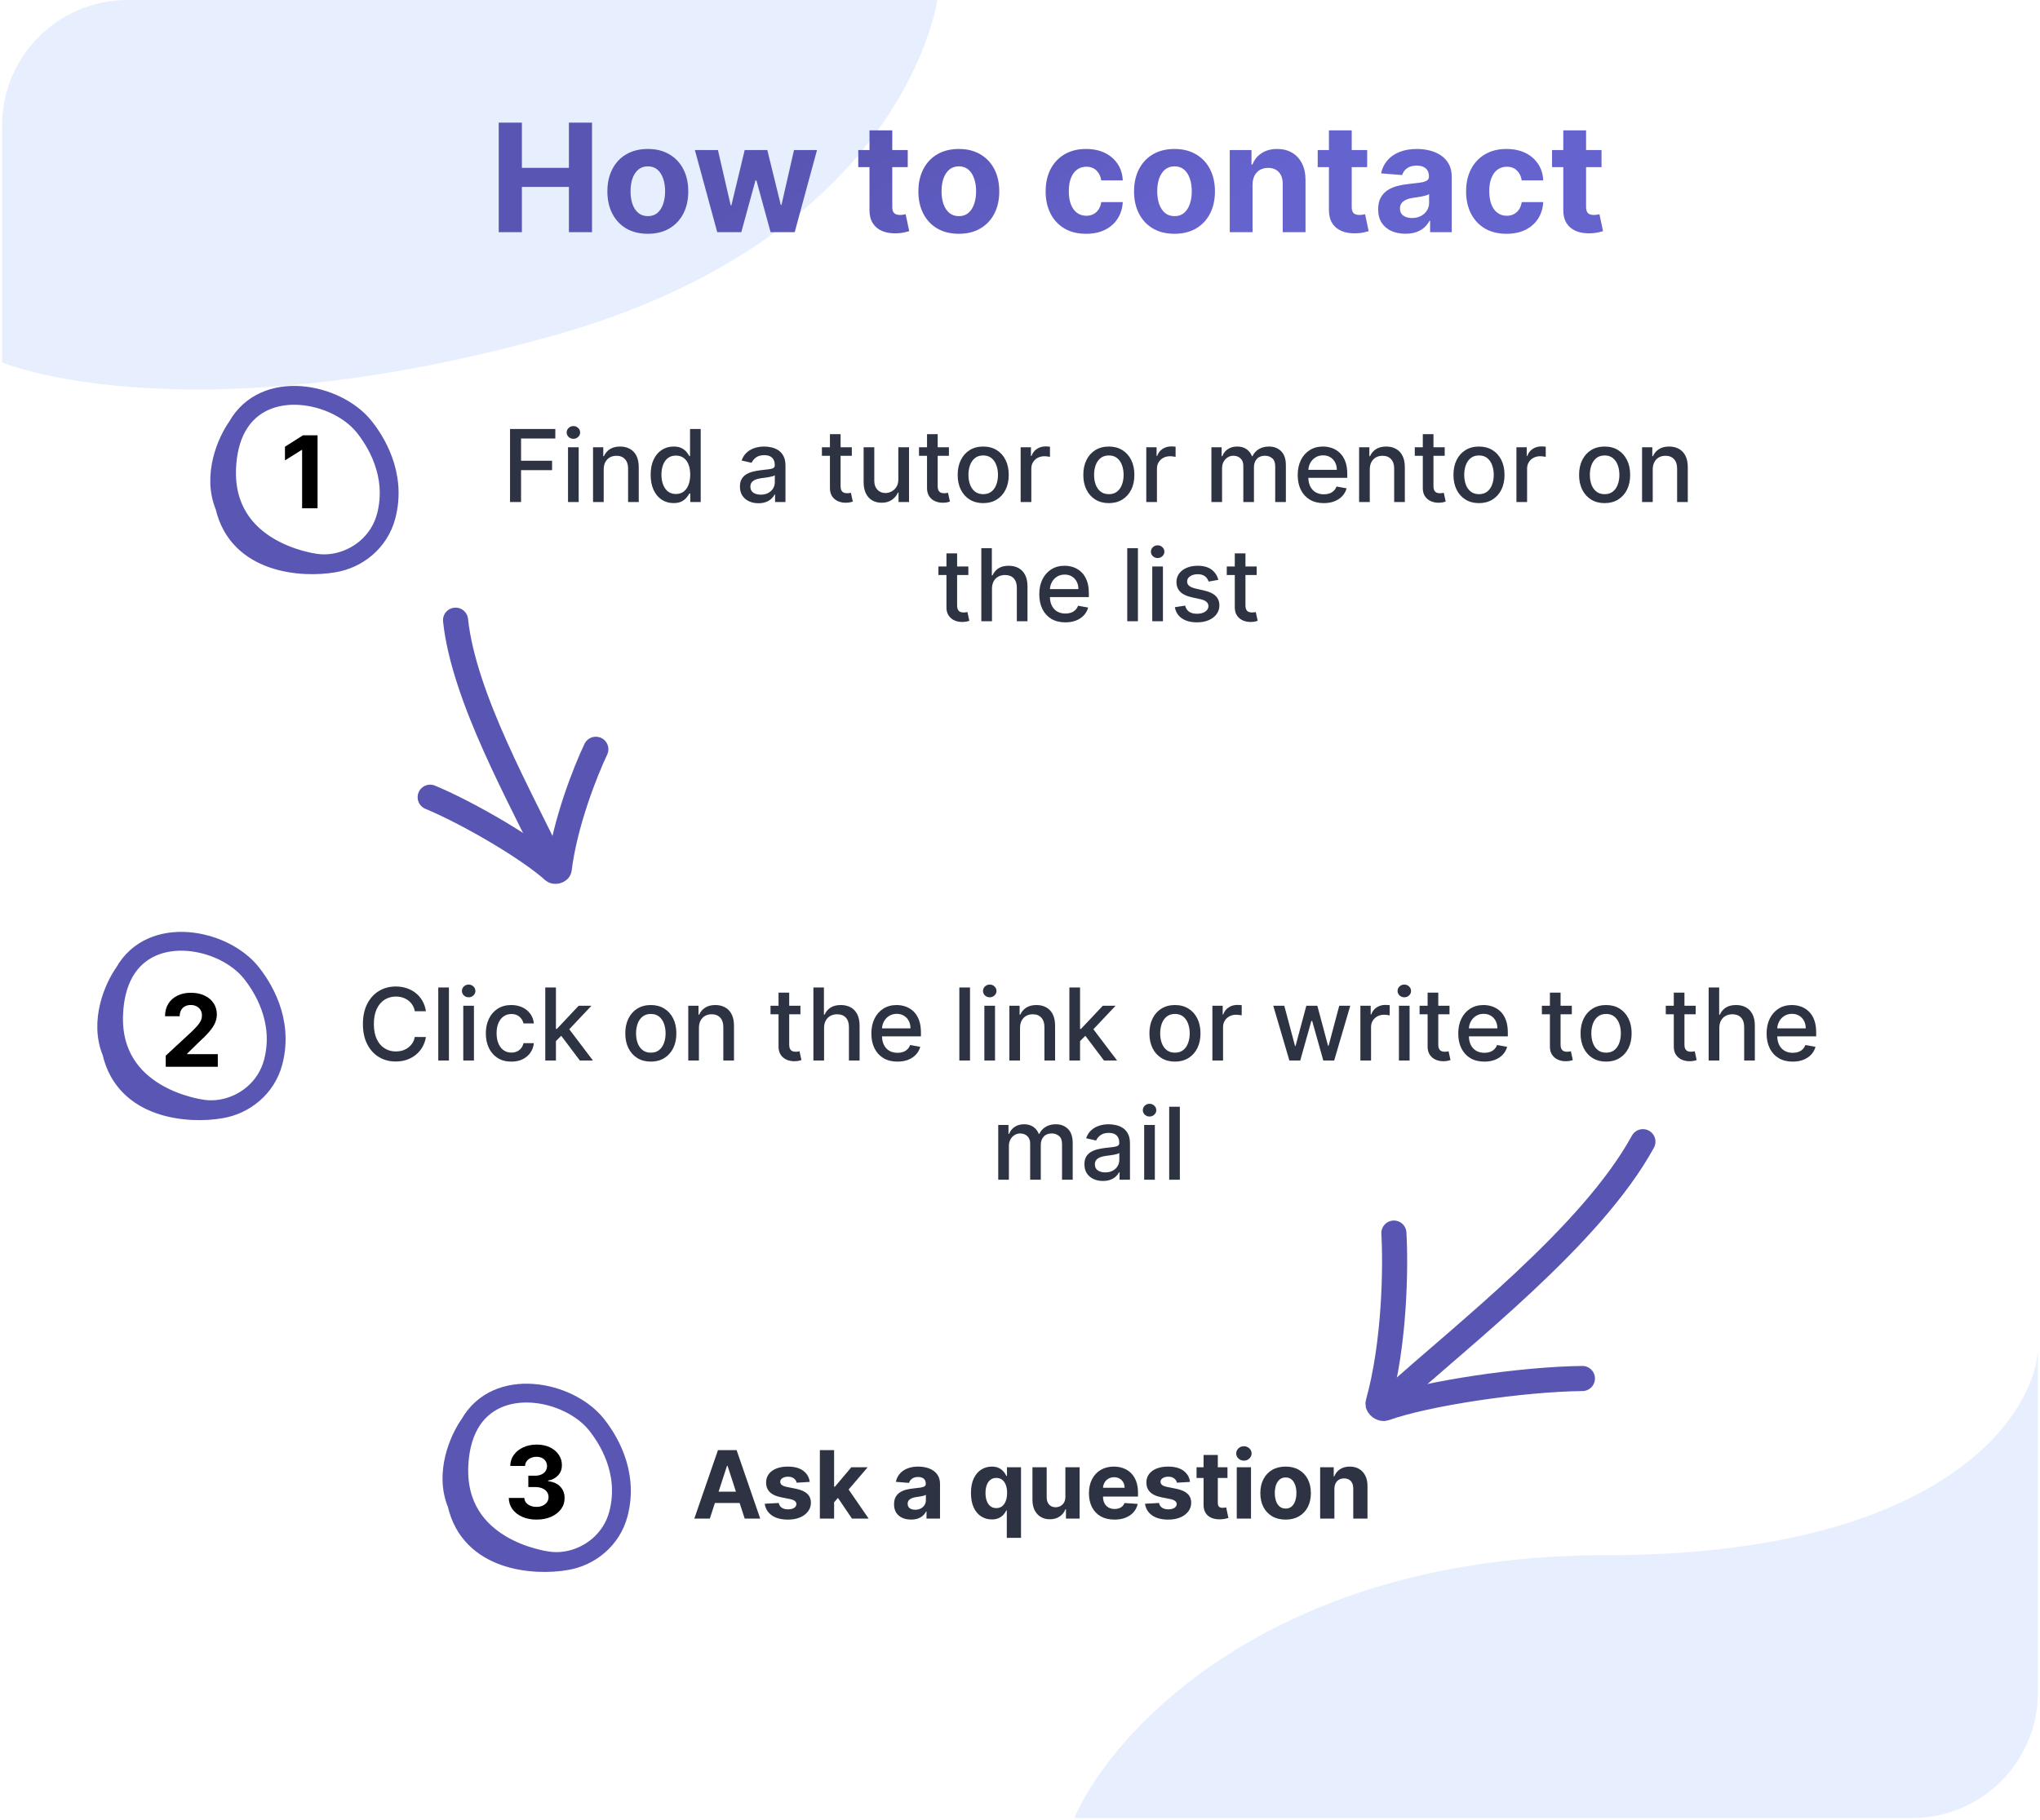 <svg width="325" height="290" viewBox="0 0 325 290" fill="none" xmlns="http://www.w3.org/2000/svg">
<rect width="325" height="290" rx="5" fill="white"/>
<g filter="url(#filter0_d_1314_8366)">
<path d="M94.925 115.402C93.302 118.802 89.979 127.164 89.091 134.495C89.055 134.799 88.411 134.976 88.165 134.752C84.424 131.35 74.941 125.723 68.534 123.042" stroke="#5955B3" stroke-width="4" stroke-linecap="round"/>
<path d="M87.686 133.133C83.253 123.603 73.885 107.262 72.575 94.83" stroke="#5955B3" stroke-width="4" stroke-linecap="round"/>
</g>
<path opacity="0.2" fill-rule="evenodd" clip-rule="evenodd" d="M324.664 269.81C324.612 280.783 315.724 289.668 304.749 289.713H171.145C177.237 275.753 202.684 247.832 255.737 247.832C308.79 247.832 323.794 226.116 324.664 215.258V269.81Z" fill="#89AFFF"/>
<path opacity="0.2" fill-rule="evenodd" clip-rule="evenodd" d="M149.339 0C147.453 10.506 135.894 40.049 88.279 53.449C42.081 66.451 11.647 61.98 0.33 57.777L0.33 20C0.33 8.954 9.284 1.09491e-05 20.33 1.00855e-05L149.339 0Z" fill="#89AFFF"/>
<path d="M79.454 37V19.546H83.145V26.747H90.636V19.546H94.318V37H90.636V29.79H83.145V37H79.454ZM103.207 37.256C101.884 37.256 100.739 36.974 99.773 36.412C98.812 35.844 98.071 35.054 97.548 34.043C97.026 33.026 96.764 31.847 96.764 30.506C96.764 29.153 97.026 27.972 97.548 26.96C98.071 25.943 98.812 25.153 99.773 24.591C100.739 24.023 101.884 23.739 103.207 23.739C104.531 23.739 105.673 24.023 106.634 24.591C107.599 25.153 108.344 25.943 108.866 26.96C109.389 27.972 109.651 29.153 109.651 30.506C109.651 31.847 109.389 33.026 108.866 34.043C108.344 35.054 107.599 35.844 106.634 36.412C105.673 36.974 104.531 37.256 103.207 37.256ZM103.224 34.443C103.827 34.443 104.33 34.273 104.733 33.932C105.136 33.585 105.44 33.114 105.645 32.517C105.855 31.921 105.96 31.241 105.96 30.48C105.96 29.719 105.855 29.04 105.645 28.443C105.44 27.847 105.136 27.375 104.733 27.028C104.33 26.682 103.827 26.509 103.224 26.509C102.616 26.509 102.105 26.682 101.69 27.028C101.281 27.375 100.972 27.847 100.761 28.443C100.557 29.04 100.455 29.719 100.455 30.48C100.455 31.241 100.557 31.921 100.761 32.517C100.972 33.114 101.281 33.585 101.69 33.932C102.105 34.273 102.616 34.443 103.224 34.443ZM114.266 37L110.703 23.909H114.376L116.405 32.705H116.524L118.638 23.909H122.243L124.391 32.653H124.501L126.496 23.909H130.161L126.607 37H122.763L120.513 28.767H120.351L118.101 37H114.266ZM144.615 23.909V26.636H136.732V23.909H144.615ZM138.521 20.773H142.152V32.977C142.152 33.312 142.203 33.574 142.305 33.761C142.408 33.943 142.55 34.071 142.732 34.145C142.919 34.219 143.135 34.256 143.379 34.256C143.55 34.256 143.72 34.242 143.891 34.213C144.061 34.179 144.192 34.153 144.283 34.136L144.854 36.838C144.672 36.895 144.416 36.96 144.087 37.034C143.757 37.114 143.357 37.162 142.885 37.179C142.01 37.213 141.243 37.097 140.584 36.83C139.93 36.562 139.422 36.148 139.058 35.585C138.695 35.023 138.516 34.312 138.521 33.455V20.773ZM152.754 37.256C151.43 37.256 150.286 36.974 149.32 36.412C148.359 35.844 147.618 35.054 147.095 34.043C146.572 33.026 146.311 31.847 146.311 30.506C146.311 29.153 146.572 27.972 147.095 26.96C147.618 25.943 148.359 25.153 149.32 24.591C150.286 24.023 151.43 23.739 152.754 23.739C154.078 23.739 155.22 24.023 156.18 24.591C157.146 25.153 157.891 25.943 158.413 26.96C158.936 27.972 159.197 29.153 159.197 30.506C159.197 31.847 158.936 33.026 158.413 34.043C157.891 35.054 157.146 35.844 156.18 36.412C155.22 36.974 154.078 37.256 152.754 37.256ZM152.771 34.443C153.374 34.443 153.876 34.273 154.28 33.932C154.683 33.585 154.987 33.114 155.192 32.517C155.402 31.921 155.507 31.241 155.507 30.48C155.507 29.719 155.402 29.04 155.192 28.443C154.987 27.847 154.683 27.375 154.28 27.028C153.876 26.682 153.374 26.509 152.771 26.509C152.163 26.509 151.652 26.682 151.237 27.028C150.828 27.375 150.518 27.847 150.308 28.443C150.104 29.04 150.001 29.719 150.001 30.48C150.001 31.241 150.104 31.921 150.308 32.517C150.518 33.114 150.828 33.585 151.237 33.932C151.652 34.273 152.163 34.443 152.771 34.443ZM173.028 37.256C171.687 37.256 170.533 36.972 169.567 36.403C168.607 35.83 167.869 35.034 167.352 34.017C166.84 33 166.585 31.829 166.585 30.506C166.585 29.165 166.843 27.989 167.36 26.977C167.883 25.96 168.624 25.168 169.585 24.599C170.545 24.026 171.687 23.739 173.011 23.739C174.153 23.739 175.153 23.946 176.011 24.361C176.869 24.776 177.548 25.358 178.048 26.108C178.548 26.858 178.823 27.739 178.874 28.75H175.448C175.352 28.097 175.096 27.571 174.681 27.173C174.272 26.77 173.735 26.568 173.07 26.568C172.508 26.568 172.016 26.722 171.596 27.028C171.181 27.329 170.857 27.77 170.624 28.349C170.391 28.929 170.275 29.631 170.275 30.454C170.275 31.29 170.388 32 170.616 32.585C170.849 33.17 171.175 33.617 171.596 33.923C172.016 34.23 172.508 34.383 173.07 34.383C173.485 34.383 173.857 34.298 174.187 34.128C174.522 33.957 174.798 33.71 175.013 33.386C175.235 33.057 175.38 32.662 175.448 32.202H178.874C178.817 33.202 178.545 34.082 178.056 34.844C177.573 35.599 176.906 36.19 176.053 36.617C175.201 37.043 174.192 37.256 173.028 37.256ZM187.114 37.256C185.79 37.256 184.645 36.974 183.679 36.412C182.719 35.844 181.977 35.054 181.455 34.043C180.932 33.026 180.67 31.847 180.67 30.506C180.67 29.153 180.932 27.972 181.455 26.96C181.977 25.943 182.719 25.153 183.679 24.591C184.645 24.023 185.79 23.739 187.114 23.739C188.438 23.739 189.58 24.023 190.54 24.591C191.506 25.153 192.25 25.943 192.773 26.96C193.295 27.972 193.557 29.153 193.557 30.506C193.557 31.847 193.295 33.026 192.773 34.043C192.25 35.054 191.506 35.844 190.54 36.412C189.58 36.974 188.438 37.256 187.114 37.256ZM187.131 34.443C187.733 34.443 188.236 34.273 188.639 33.932C189.043 33.585 189.347 33.114 189.551 32.517C189.761 31.921 189.866 31.241 189.866 30.48C189.866 29.719 189.761 29.04 189.551 28.443C189.347 27.847 189.043 27.375 188.639 27.028C188.236 26.682 187.733 26.509 187.131 26.509C186.523 26.509 186.011 26.682 185.597 27.028C185.188 27.375 184.878 27.847 184.668 28.443C184.463 29.04 184.361 29.719 184.361 30.48C184.361 31.241 184.463 31.921 184.668 32.517C184.878 33.114 185.188 33.585 185.597 33.932C186.011 34.273 186.523 34.443 187.131 34.443ZM199.548 29.432V37H195.918V23.909H199.378V26.219H199.531C199.821 25.457 200.307 24.855 200.989 24.412C201.67 23.963 202.497 23.739 203.469 23.739C204.378 23.739 205.17 23.938 205.847 24.335C206.523 24.733 207.048 25.301 207.423 26.04C207.798 26.773 207.986 27.648 207.986 28.665V37H204.355V29.312C204.361 28.511 204.156 27.886 203.741 27.438C203.327 26.983 202.756 26.756 202.028 26.756C201.54 26.756 201.108 26.861 200.733 27.071C200.364 27.281 200.074 27.588 199.864 27.991C199.659 28.389 199.554 28.869 199.548 29.432ZM217.81 23.909V26.636H209.927V23.909H217.81ZM211.717 20.773H215.347V32.977C215.347 33.312 215.398 33.574 215.501 33.761C215.603 33.943 215.745 34.071 215.927 34.145C216.114 34.219 216.33 34.256 216.575 34.256C216.745 34.256 216.915 34.242 217.086 34.213C217.256 34.179 217.387 34.153 217.478 34.136L218.049 36.838C217.867 36.895 217.612 36.96 217.282 37.034C216.952 37.114 216.552 37.162 216.08 37.179C215.205 37.213 214.438 37.097 213.779 36.83C213.126 36.562 212.617 36.148 212.254 35.585C211.89 35.023 211.711 34.312 211.717 33.455V20.773ZM223.908 37.247C223.073 37.247 222.329 37.102 221.675 36.812C221.022 36.517 220.505 36.082 220.124 35.508C219.749 34.929 219.562 34.207 219.562 33.344C219.562 32.617 219.695 32.006 219.962 31.511C220.229 31.017 220.593 30.619 221.053 30.318C221.513 30.017 222.036 29.79 222.621 29.636C223.212 29.483 223.832 29.375 224.479 29.312C225.241 29.233 225.854 29.159 226.32 29.091C226.786 29.017 227.124 28.909 227.335 28.767C227.545 28.625 227.65 28.415 227.65 28.136V28.085C227.65 27.546 227.479 27.128 227.138 26.832C226.803 26.537 226.326 26.389 225.707 26.389C225.053 26.389 224.533 26.534 224.147 26.824C223.761 27.108 223.505 27.466 223.38 27.898L220.022 27.625C220.192 26.829 220.528 26.142 221.028 25.562C221.528 24.977 222.173 24.528 222.962 24.216C223.758 23.898 224.678 23.739 225.724 23.739C226.451 23.739 227.147 23.824 227.812 23.994C228.482 24.165 229.076 24.429 229.593 24.787C230.116 25.145 230.528 25.605 230.829 26.168C231.13 26.724 231.281 27.392 231.281 28.171V37H227.837V35.185H227.735C227.525 35.594 227.244 35.955 226.891 36.267C226.539 36.574 226.116 36.815 225.621 36.992C225.127 37.162 224.556 37.247 223.908 37.247ZM224.948 34.742C225.482 34.742 225.954 34.636 226.363 34.426C226.772 34.21 227.093 33.92 227.326 33.557C227.559 33.193 227.675 32.781 227.675 32.321V30.932C227.562 31.006 227.406 31.074 227.207 31.136C227.013 31.193 226.795 31.247 226.55 31.298C226.306 31.344 226.062 31.386 225.817 31.426C225.573 31.46 225.352 31.491 225.153 31.52C224.727 31.582 224.354 31.682 224.036 31.818C223.718 31.954 223.471 32.139 223.295 32.372C223.119 32.599 223.031 32.883 223.031 33.224C223.031 33.719 223.21 34.097 223.567 34.358C223.931 34.614 224.391 34.742 224.948 34.742ZM240.012 37.256C238.671 37.256 237.518 36.972 236.552 36.403C235.592 35.83 234.853 35.034 234.336 34.017C233.825 33 233.569 31.829 233.569 30.506C233.569 29.165 233.827 27.989 234.344 26.977C234.867 25.96 235.609 25.168 236.569 24.599C237.529 24.026 238.671 23.739 239.995 23.739C241.137 23.739 242.137 23.946 242.995 24.361C243.853 24.776 244.532 25.358 245.032 26.108C245.532 26.858 245.808 27.739 245.859 28.75H242.433C242.336 28.097 242.08 27.571 241.665 27.173C241.256 26.77 240.719 26.568 240.055 26.568C239.492 26.568 239.001 26.722 238.58 27.028C238.165 27.329 237.842 27.77 237.609 28.349C237.376 28.929 237.259 29.631 237.259 30.454C237.259 31.29 237.373 32 237.6 32.585C237.833 33.17 238.16 33.617 238.58 33.923C239.001 34.23 239.492 34.383 240.055 34.383C240.469 34.383 240.842 34.298 241.171 34.128C241.506 33.957 241.782 33.71 241.998 33.386C242.219 33.057 242.364 32.662 242.433 32.202H245.859C245.802 33.202 245.529 34.082 245.04 34.844C244.558 35.599 243.89 36.19 243.038 36.617C242.185 37.043 241.177 37.256 240.012 37.256ZM255.146 23.909V26.636H247.263V23.909H255.146ZM249.053 20.773H252.683V32.977C252.683 33.312 252.734 33.574 252.837 33.761C252.939 33.943 253.081 34.071 253.263 34.145C253.45 34.219 253.666 34.256 253.911 34.256C254.081 34.256 254.251 34.242 254.422 34.213C254.592 34.179 254.723 34.153 254.814 34.136L255.385 36.838C255.203 36.895 254.947 36.96 254.618 37.034C254.288 37.114 253.888 37.162 253.416 37.179C252.541 37.213 251.774 37.097 251.115 36.83C250.462 36.562 249.953 36.148 249.589 35.585C249.226 35.023 249.047 34.312 249.053 33.455V20.773Z" fill="url(#paint0_linear_1314_8366)"/>
<path d="M81.255 80V68.364H88.471V69.875H83.011V73.421H87.954V74.926H83.011V80H81.255ZM90.494 80V71.273H92.192V80H90.494ZM91.352 69.926C91.056 69.926 90.802 69.828 90.59 69.631C90.382 69.43 90.278 69.191 90.278 68.915C90.278 68.635 90.382 68.396 90.59 68.199C90.802 67.998 91.056 67.898 91.352 67.898C91.647 67.898 91.899 67.998 92.107 68.199C92.319 68.396 92.425 68.635 92.425 68.915C92.425 69.191 92.319 69.43 92.107 69.631C91.899 69.828 91.647 69.926 91.352 69.926ZM96.177 74.818V80H94.478V71.273H96.109V72.693H96.217C96.417 72.231 96.732 71.86 97.16 71.579C97.592 71.299 98.135 71.159 98.79 71.159C99.385 71.159 99.906 71.284 100.353 71.534C100.8 71.78 101.147 72.148 101.393 72.636C101.639 73.125 101.762 73.729 101.762 74.449V80H100.063V74.653C100.063 74.021 99.898 73.526 99.569 73.171C99.239 72.811 98.787 72.631 98.211 72.631C97.817 72.631 97.467 72.716 97.16 72.886C96.857 73.057 96.616 73.307 96.438 73.636C96.264 73.962 96.177 74.356 96.177 74.818ZM107.308 80.171C106.603 80.171 105.974 79.99 105.421 79.631C104.872 79.267 104.44 78.75 104.126 78.079C103.815 77.405 103.66 76.597 103.66 75.653C103.66 74.71 103.817 73.903 104.131 73.233C104.45 72.562 104.885 72.049 105.438 71.693C105.991 71.337 106.618 71.159 107.319 71.159C107.861 71.159 108.296 71.25 108.626 71.432C108.959 71.61 109.217 71.818 109.398 72.057C109.584 72.296 109.728 72.506 109.83 72.688H109.933V68.364H111.631V80H109.972V78.642H109.83C109.728 78.828 109.58 79.04 109.387 79.278C109.198 79.517 108.936 79.725 108.603 79.903C108.27 80.081 107.838 80.171 107.308 80.171ZM107.683 78.722C108.171 78.722 108.584 78.593 108.921 78.335C109.262 78.074 109.52 77.712 109.694 77.25C109.872 76.788 109.961 76.25 109.961 75.636C109.961 75.03 109.874 74.5 109.7 74.046C109.525 73.591 109.27 73.237 108.933 72.983C108.595 72.729 108.179 72.602 107.683 72.602C107.171 72.602 106.745 72.735 106.404 73C106.063 73.265 105.806 73.627 105.631 74.085C105.461 74.544 105.376 75.061 105.376 75.636C105.376 76.22 105.463 76.744 105.637 77.21C105.811 77.676 106.069 78.046 106.41 78.318C106.754 78.587 107.179 78.722 107.683 78.722ZM120.83 80.193C120.277 80.193 119.777 80.091 119.33 79.886C118.883 79.678 118.529 79.377 118.268 78.983C118.01 78.589 117.881 78.106 117.881 77.534C117.881 77.042 117.976 76.636 118.165 76.318C118.355 76 118.611 75.748 118.933 75.562C119.254 75.377 119.614 75.237 120.012 75.142C120.41 75.047 120.815 74.975 121.228 74.926C121.751 74.865 122.175 74.816 122.501 74.778C122.826 74.737 123.063 74.671 123.211 74.579C123.359 74.489 123.433 74.341 123.433 74.136V74.097C123.433 73.6 123.292 73.216 123.012 72.943C122.736 72.671 122.323 72.534 121.773 72.534C121.201 72.534 120.751 72.661 120.421 72.915C120.095 73.165 119.87 73.443 119.745 73.75L118.148 73.386C118.338 72.856 118.614 72.428 118.978 72.102C119.345 71.773 119.768 71.534 120.245 71.386C120.722 71.235 121.224 71.159 121.751 71.159C122.099 71.159 122.469 71.201 122.859 71.284C123.253 71.364 123.62 71.511 123.961 71.727C124.306 71.943 124.588 72.252 124.808 72.653C125.027 73.051 125.137 73.568 125.137 74.204V80H123.478V78.807H123.41C123.3 79.026 123.135 79.242 122.915 79.454C122.696 79.667 122.414 79.843 122.069 79.983C121.724 80.123 121.311 80.193 120.83 80.193ZM121.2 78.829C121.669 78.829 122.071 78.737 122.404 78.551C122.741 78.365 122.997 78.123 123.171 77.824C123.349 77.521 123.438 77.197 123.438 76.852V75.727C123.378 75.788 123.26 75.845 123.086 75.898C122.915 75.947 122.72 75.99 122.501 76.028C122.281 76.062 122.067 76.095 121.859 76.125C121.65 76.151 121.476 76.174 121.336 76.193C121.006 76.235 120.705 76.305 120.433 76.403C120.164 76.502 119.948 76.644 119.785 76.829C119.626 77.011 119.546 77.254 119.546 77.557C119.546 77.977 119.701 78.296 120.012 78.511C120.323 78.724 120.719 78.829 121.2 78.829ZM135.708 71.273V72.636H130.941V71.273H135.708ZM132.219 69.182H133.918V77.438C133.918 77.767 133.968 78.015 134.066 78.182C134.165 78.345 134.291 78.456 134.447 78.517C134.606 78.574 134.778 78.602 134.964 78.602C135.1 78.602 135.219 78.593 135.322 78.574C135.424 78.555 135.504 78.54 135.56 78.528L135.867 79.932C135.769 79.97 135.629 80.008 135.447 80.046C135.265 80.087 135.038 80.11 134.765 80.114C134.318 80.121 133.901 80.042 133.515 79.875C133.129 79.708 132.816 79.451 132.577 79.102C132.339 78.754 132.219 78.316 132.219 77.79V69.182ZM143.116 76.381V71.273H144.82V80H143.15V78.489H143.059C142.858 78.954 142.536 79.343 142.093 79.653C141.654 79.96 141.106 80.114 140.451 80.114C139.89 80.114 139.394 79.99 138.962 79.744C138.534 79.494 138.197 79.125 137.951 78.636C137.709 78.148 137.587 77.544 137.587 76.824V71.273H139.286V76.619C139.286 77.214 139.451 77.688 139.781 78.04C140.11 78.392 140.538 78.568 141.065 78.568C141.383 78.568 141.699 78.489 142.013 78.329C142.332 78.171 142.595 77.93 142.803 77.608C143.015 77.286 143.12 76.877 143.116 76.381ZM151.177 71.273V72.636H146.41V71.273H151.177ZM147.688 69.182H149.387V77.438C149.387 77.767 149.436 78.015 149.535 78.182C149.633 78.345 149.76 78.456 149.915 78.517C150.075 78.574 150.247 78.602 150.433 78.602C150.569 78.602 150.688 78.593 150.79 78.574C150.893 78.555 150.972 78.54 151.029 78.528L151.336 79.932C151.237 79.97 151.097 80.008 150.915 80.046C150.734 80.087 150.506 80.11 150.234 80.114C149.787 80.121 149.37 80.042 148.984 79.875C148.597 79.708 148.285 79.451 148.046 79.102C147.808 78.754 147.688 78.316 147.688 77.79V69.182ZM156.638 80.176C155.82 80.176 155.106 79.989 154.496 79.614C153.887 79.239 153.413 78.714 153.076 78.04C152.739 77.365 152.57 76.578 152.57 75.676C152.57 74.771 152.739 73.979 153.076 73.301C153.413 72.623 153.887 72.097 154.496 71.722C155.106 71.347 155.82 71.159 156.638 71.159C157.457 71.159 158.171 71.347 158.781 71.722C159.39 72.097 159.864 72.623 160.201 73.301C160.538 73.979 160.707 74.771 160.707 75.676C160.707 76.578 160.538 77.365 160.201 78.04C159.864 78.714 159.39 79.239 158.781 79.614C158.171 79.989 157.457 80.176 156.638 80.176ZM156.644 78.75C157.174 78.75 157.614 78.61 157.962 78.329C158.311 78.049 158.568 77.676 158.735 77.21C158.906 76.744 158.991 76.231 158.991 75.671C158.991 75.114 158.906 74.602 158.735 74.136C158.568 73.667 158.311 73.29 157.962 73.006C157.614 72.722 157.174 72.579 156.644 72.579C156.11 72.579 155.667 72.722 155.315 73.006C154.966 73.29 154.707 73.667 154.536 74.136C154.37 74.602 154.286 75.114 154.286 75.671C154.286 76.231 154.37 76.744 154.536 77.21C154.707 77.676 154.966 78.049 155.315 78.329C155.667 78.61 156.11 78.75 156.644 78.75ZM162.603 80V71.273H164.245V72.659H164.336C164.495 72.189 164.775 71.82 165.177 71.551C165.582 71.278 166.04 71.142 166.552 71.142C166.658 71.142 166.783 71.146 166.927 71.153C167.075 71.161 167.19 71.171 167.273 71.182V72.807C167.205 72.788 167.084 72.767 166.91 72.744C166.736 72.718 166.561 72.704 166.387 72.704C165.986 72.704 165.628 72.79 165.313 72.96C165.003 73.127 164.756 73.36 164.575 73.659C164.393 73.954 164.302 74.292 164.302 74.671V80H162.603ZM176.654 80.176C175.836 80.176 175.122 79.989 174.512 79.614C173.902 79.239 173.429 78.714 173.092 78.04C172.754 77.365 172.586 76.578 172.586 75.676C172.586 74.771 172.754 73.979 173.092 73.301C173.429 72.623 173.902 72.097 174.512 71.722C175.122 71.347 175.836 71.159 176.654 71.159C177.472 71.159 178.186 71.347 178.796 71.722C179.406 72.097 179.879 72.623 180.217 73.301C180.554 73.979 180.722 74.771 180.722 75.676C180.722 76.578 180.554 77.365 180.217 78.04C179.879 78.714 179.406 79.239 178.796 79.614C178.186 79.989 177.472 80.176 176.654 80.176ZM176.66 78.75C177.19 78.75 177.629 78.61 177.978 78.329C178.326 78.049 178.584 77.676 178.751 77.21C178.921 76.744 179.006 76.231 179.006 75.671C179.006 75.114 178.921 74.602 178.751 74.136C178.584 73.667 178.326 73.29 177.978 73.006C177.629 72.722 177.19 72.579 176.66 72.579C176.126 72.579 175.683 72.722 175.33 73.006C174.982 73.29 174.722 73.667 174.552 74.136C174.385 74.602 174.302 75.114 174.302 75.671C174.302 76.231 174.385 76.744 174.552 77.21C174.722 77.676 174.982 78.049 175.33 78.329C175.683 78.61 176.126 78.75 176.66 78.75ZM182.619 80V71.273H184.261V72.659H184.352C184.511 72.189 184.791 71.82 185.192 71.551C185.598 71.278 186.056 71.142 186.567 71.142C186.674 71.142 186.799 71.146 186.942 71.153C187.09 71.161 187.206 71.171 187.289 71.182V72.807C187.221 72.788 187.1 72.767 186.925 72.744C186.751 72.718 186.577 72.704 186.403 72.704C186.001 72.704 185.643 72.79 185.329 72.96C185.018 73.127 184.772 73.36 184.59 73.659C184.408 73.954 184.317 74.292 184.317 74.671V80H182.619ZM192.994 80V71.273H194.624V72.693H194.732C194.914 72.212 195.211 71.837 195.624 71.568C196.037 71.296 196.531 71.159 197.107 71.159C197.691 71.159 198.179 71.296 198.573 71.568C198.971 71.841 199.264 72.216 199.454 72.693H199.545C199.753 72.227 200.085 71.856 200.539 71.579C200.994 71.299 201.535 71.159 202.164 71.159C202.956 71.159 203.602 71.407 204.102 71.903C204.605 72.4 204.857 73.148 204.857 74.148V80H203.158V74.307C203.158 73.716 202.997 73.288 202.675 73.023C202.353 72.758 201.969 72.625 201.522 72.625C200.969 72.625 200.539 72.796 200.232 73.136C199.925 73.474 199.772 73.907 199.772 74.438V80H198.079V74.199C198.079 73.725 197.931 73.345 197.636 73.057C197.34 72.769 196.956 72.625 196.482 72.625C196.16 72.625 195.863 72.71 195.59 72.881C195.321 73.047 195.103 73.28 194.937 73.579C194.774 73.879 194.692 74.225 194.692 74.619V80H192.994ZM210.896 80.176C210.036 80.176 209.295 79.992 208.674 79.625C208.057 79.254 207.579 78.733 207.242 78.062C206.909 77.388 206.742 76.599 206.742 75.693C206.742 74.799 206.909 74.011 207.242 73.329C207.579 72.648 208.049 72.115 208.651 71.733C209.257 71.35 209.966 71.159 210.776 71.159C211.269 71.159 211.746 71.24 212.208 71.403C212.67 71.566 213.085 71.822 213.452 72.171C213.82 72.519 214.11 72.972 214.322 73.528C214.534 74.081 214.64 74.754 214.64 75.546V76.148H207.702V74.875H212.975C212.975 74.428 212.884 74.032 212.702 73.688C212.521 73.339 212.265 73.064 211.935 72.864C211.61 72.663 211.227 72.562 210.788 72.562C210.31 72.562 209.894 72.68 209.538 72.915C209.185 73.146 208.913 73.449 208.719 73.824C208.53 74.195 208.435 74.599 208.435 75.034V76.028C208.435 76.612 208.538 77.108 208.742 77.517C208.951 77.926 209.24 78.239 209.612 78.454C209.983 78.667 210.416 78.773 210.913 78.773C211.235 78.773 211.528 78.727 211.793 78.636C212.058 78.542 212.288 78.401 212.481 78.216C212.674 78.03 212.822 77.801 212.924 77.528L214.532 77.818C214.403 78.292 214.172 78.706 213.839 79.062C213.509 79.415 213.094 79.689 212.594 79.886C212.098 80.079 211.532 80.176 210.896 80.176ZM218.224 74.818V80H216.525V71.273H218.156V72.693H218.263C218.464 72.231 218.779 71.86 219.207 71.579C219.638 71.299 220.182 71.159 220.837 71.159C221.432 71.159 221.953 71.284 222.4 71.534C222.847 71.78 223.193 72.148 223.44 72.636C223.686 73.125 223.809 73.729 223.809 74.449V80H222.11V74.653C222.11 74.021 221.945 73.526 221.616 73.171C221.286 72.811 220.834 72.631 220.258 72.631C219.864 72.631 219.513 72.716 219.207 72.886C218.904 73.057 218.663 73.307 218.485 73.636C218.311 73.962 218.224 74.356 218.224 74.818ZM230.161 71.273V72.636H225.394V71.273H230.161ZM226.673 69.182H228.371V77.438C228.371 77.767 228.421 78.015 228.519 78.182C228.618 78.345 228.745 78.456 228.9 78.517C229.059 78.574 229.231 78.602 229.417 78.602C229.553 78.602 229.673 78.593 229.775 78.574C229.877 78.555 229.957 78.54 230.013 78.528L230.32 79.932C230.222 79.97 230.082 80.008 229.9 80.046C229.718 80.087 229.491 80.11 229.218 80.114C228.771 80.121 228.354 80.042 227.968 79.875C227.582 79.708 227.269 79.451 227.031 79.102C226.792 78.754 226.673 78.316 226.673 77.79V69.182ZM235.623 80.176C234.805 80.176 234.091 79.989 233.481 79.614C232.871 79.239 232.397 78.714 232.06 78.04C231.723 77.365 231.555 76.578 231.555 75.676C231.555 74.771 231.723 73.979 232.06 73.301C232.397 72.623 232.871 72.097 233.481 71.722C234.091 71.347 234.805 71.159 235.623 71.159C236.441 71.159 237.155 71.347 237.765 71.722C238.375 72.097 238.848 72.623 239.185 73.301C239.522 73.979 239.691 74.771 239.691 75.676C239.691 76.578 239.522 77.365 239.185 78.04C238.848 78.714 238.375 79.239 237.765 79.614C237.155 79.989 236.441 80.176 235.623 80.176ZM235.629 78.75C236.159 78.75 236.598 78.61 236.947 78.329C237.295 78.049 237.553 77.676 237.719 77.21C237.89 76.744 237.975 76.231 237.975 75.671C237.975 75.114 237.89 74.602 237.719 74.136C237.553 73.667 237.295 73.29 236.947 73.006C236.598 72.722 236.159 72.579 235.629 72.579C235.094 72.579 234.651 72.722 234.299 73.006C233.951 73.29 233.691 73.667 233.521 74.136C233.354 74.602 233.271 75.114 233.271 75.671C233.271 76.231 233.354 76.744 233.521 77.21C233.691 77.676 233.951 78.049 234.299 78.329C234.651 78.61 235.094 78.75 235.629 78.75ZM241.587 80V71.273H243.229V72.659H243.32C243.479 72.189 243.76 71.82 244.161 71.551C244.567 71.278 245.025 71.142 245.536 71.142C245.642 71.142 245.767 71.146 245.911 71.153C246.059 71.161 246.174 71.171 246.258 71.182V72.807C246.19 72.788 246.068 72.767 245.894 72.744C245.72 72.718 245.546 72.704 245.371 72.704C244.97 72.704 244.612 72.79 244.298 72.96C243.987 73.127 243.741 73.36 243.559 73.659C243.377 73.954 243.286 74.292 243.286 74.671V80H241.587ZM255.638 80.176C254.82 80.176 254.106 79.989 253.496 79.614C252.887 79.239 252.413 78.714 252.076 78.04C251.739 77.365 251.57 76.578 251.57 75.676C251.57 74.771 251.739 73.979 252.076 73.301C252.413 72.623 252.887 72.097 253.496 71.722C254.106 71.347 254.82 71.159 255.638 71.159C256.457 71.159 257.171 71.347 257.781 71.722C258.39 72.097 258.864 72.623 259.201 73.301C259.538 73.979 259.707 74.771 259.707 75.676C259.707 76.578 259.538 77.365 259.201 78.04C258.864 78.714 258.39 79.239 257.781 79.614C257.171 79.989 256.457 80.176 255.638 80.176ZM255.644 78.75C256.174 78.75 256.614 78.61 256.962 78.329C257.311 78.049 257.568 77.676 257.735 77.21C257.906 76.744 257.991 76.231 257.991 75.671C257.991 75.114 257.906 74.602 257.735 74.136C257.568 73.667 257.311 73.29 256.962 73.006C256.614 72.722 256.174 72.579 255.644 72.579C255.11 72.579 254.667 72.722 254.315 73.006C253.966 73.29 253.707 73.667 253.536 74.136C253.37 74.602 253.286 75.114 253.286 75.671C253.286 76.231 253.37 76.744 253.536 77.21C253.707 77.676 253.966 78.049 254.315 78.329C254.667 78.61 255.11 78.75 255.644 78.75ZM263.302 74.818V80H261.603V71.273H263.234V72.693H263.342C263.542 72.231 263.857 71.86 264.285 71.579C264.717 71.299 265.26 71.159 265.915 71.159C266.51 71.159 267.031 71.284 267.478 71.534C267.925 71.78 268.272 72.148 268.518 72.636C268.764 73.125 268.887 73.729 268.887 74.449V80H267.188V74.653C267.188 74.021 267.023 73.526 266.694 73.171C266.364 72.811 265.912 72.631 265.336 72.631C264.942 72.631 264.592 72.716 264.285 72.886C263.982 73.057 263.741 73.307 263.563 73.636C263.389 73.962 263.302 74.356 263.302 74.818ZM154.271 90.273V91.636H149.504V90.273H154.271ZM150.782 88.182H152.481V96.438C152.481 96.767 152.53 97.015 152.629 97.182C152.727 97.345 152.854 97.456 153.009 97.517C153.168 97.574 153.341 97.602 153.526 97.602C153.663 97.602 153.782 97.593 153.884 97.574C153.987 97.555 154.066 97.54 154.123 97.528L154.43 98.932C154.331 98.97 154.191 99.008 154.009 99.046C153.827 99.087 153.6 99.11 153.327 99.114C152.88 99.121 152.464 99.042 152.077 98.875C151.691 98.708 151.379 98.451 151.14 98.102C150.901 97.754 150.782 97.316 150.782 96.79V88.182ZM158.036 93.818V99H156.337V87.364H158.013V91.693H158.121C158.326 91.224 158.638 90.85 159.059 90.574C159.479 90.297 160.029 90.159 160.707 90.159C161.305 90.159 161.828 90.282 162.275 90.528C162.726 90.775 163.074 91.142 163.32 91.631C163.57 92.115 163.695 92.722 163.695 93.449V99H161.996V93.653C161.996 93.013 161.832 92.517 161.502 92.165C161.173 91.809 160.714 91.631 160.127 91.631C159.726 91.631 159.366 91.716 159.048 91.886C158.733 92.057 158.485 92.307 158.303 92.636C158.125 92.962 158.036 93.356 158.036 93.818ZM169.724 99.176C168.864 99.176 168.123 98.992 167.502 98.625C166.885 98.254 166.407 97.733 166.07 97.062C165.737 96.388 165.57 95.599 165.57 94.693C165.57 93.799 165.737 93.011 166.07 92.329C166.407 91.648 166.877 91.115 167.479 90.733C168.085 90.35 168.794 90.159 169.604 90.159C170.097 90.159 170.574 90.24 171.036 90.403C171.498 90.566 171.913 90.822 172.281 91.171C172.648 91.519 172.938 91.972 173.15 92.528C173.362 93.081 173.468 93.754 173.468 94.546V95.148H166.531V93.875H171.803C171.803 93.428 171.712 93.032 171.531 92.688C171.349 92.339 171.093 92.064 170.763 91.864C170.438 91.663 170.055 91.562 169.616 91.562C169.138 91.562 168.722 91.68 168.366 91.915C168.013 92.146 167.741 92.449 167.548 92.824C167.358 93.195 167.263 93.599 167.263 94.034V95.028C167.263 95.612 167.366 96.108 167.57 96.517C167.779 96.926 168.068 97.239 168.44 97.454C168.811 97.667 169.245 97.773 169.741 97.773C170.063 97.773 170.356 97.727 170.621 97.636C170.887 97.542 171.116 97.401 171.309 97.216C171.502 97.03 171.65 96.801 171.752 96.528L173.36 96.818C173.231 97.292 173 97.706 172.667 98.062C172.337 98.415 171.923 98.689 171.423 98.886C170.926 99.079 170.36 99.176 169.724 99.176ZM181.286 87.364V99H179.587V87.364H181.286ZM183.572 99V90.273H185.271V99H183.572ZM184.43 88.926C184.134 88.926 183.88 88.828 183.668 88.631C183.46 88.43 183.356 88.191 183.356 87.915C183.356 87.635 183.46 87.396 183.668 87.199C183.88 86.998 184.134 86.898 184.43 86.898C184.725 86.898 184.977 86.998 185.185 87.199C185.397 87.396 185.504 87.635 185.504 87.915C185.504 88.191 185.397 88.43 185.185 88.631C184.977 88.828 184.725 88.926 184.43 88.926ZM194.096 92.403L192.556 92.676C192.492 92.479 192.389 92.292 192.249 92.114C192.113 91.936 191.927 91.79 191.692 91.676C191.458 91.562 191.164 91.506 190.812 91.506C190.331 91.506 189.929 91.614 189.607 91.829C189.285 92.042 189.124 92.316 189.124 92.653C189.124 92.945 189.232 93.18 189.448 93.358C189.664 93.536 190.013 93.682 190.494 93.796L191.88 94.114C192.683 94.299 193.281 94.585 193.675 94.972C194.069 95.358 194.266 95.86 194.266 96.477C194.266 97 194.115 97.466 193.812 97.875C193.513 98.28 193.094 98.599 192.556 98.829C192.022 99.061 191.403 99.176 190.698 99.176C189.721 99.176 188.924 98.968 188.306 98.551C187.689 98.131 187.31 97.534 187.17 96.761L188.812 96.511C188.914 96.939 189.124 97.263 189.442 97.483C189.761 97.699 190.175 97.807 190.687 97.807C191.244 97.807 191.689 97.691 192.022 97.46C192.355 97.225 192.522 96.939 192.522 96.602C192.522 96.329 192.42 96.1 192.215 95.915C192.014 95.729 191.706 95.589 191.289 95.494L189.812 95.171C188.997 94.985 188.395 94.689 188.005 94.284C187.619 93.879 187.425 93.365 187.425 92.744C187.425 92.229 187.569 91.778 187.857 91.392C188.145 91.006 188.543 90.704 189.05 90.489C189.558 90.269 190.139 90.159 190.795 90.159C191.738 90.159 192.48 90.364 193.022 90.773C193.564 91.178 193.922 91.722 194.096 92.403ZM200.208 90.273V91.636H195.441V90.273H200.208ZM196.719 88.182H198.418V96.438C198.418 96.767 198.468 97.015 198.566 97.182C198.665 97.345 198.791 97.456 198.947 97.517C199.106 97.574 199.278 97.602 199.464 97.602C199.6 97.602 199.719 97.593 199.822 97.574C199.924 97.555 200.004 97.54 200.06 97.528L200.367 98.932C200.269 98.97 200.129 99.008 199.947 99.046C199.765 99.087 199.538 99.11 199.265 99.114C198.818 99.121 198.401 99.042 198.015 98.875C197.629 98.708 197.316 98.451 197.077 98.102C196.839 97.754 196.719 97.316 196.719 96.79V88.182Z" fill="#2D3342"/>
<path d="M67.857 161.148H66.085C66.016 160.769 65.889 160.436 65.704 160.148C65.518 159.86 65.291 159.616 65.022 159.415C64.753 159.214 64.452 159.062 64.119 158.96C63.789 158.858 63.439 158.807 63.068 158.807C62.397 158.807 61.797 158.975 61.266 159.312C60.74 159.65 60.323 160.144 60.016 160.795C59.713 161.447 59.562 162.242 59.562 163.182C59.562 164.129 59.713 164.928 60.016 165.58C60.323 166.231 60.742 166.723 61.272 167.057C61.802 167.39 62.399 167.557 63.062 167.557C63.429 167.557 63.778 167.508 64.107 167.409C64.441 167.307 64.742 167.157 65.011 166.96C65.28 166.763 65.507 166.523 65.692 166.239C65.882 165.951 66.013 165.621 66.085 165.25L67.857 165.256C67.763 165.828 67.579 166.354 67.306 166.835C67.037 167.312 66.691 167.725 66.266 168.074C65.846 168.419 65.365 168.686 64.823 168.875C64.281 169.064 63.691 169.159 63.05 169.159C62.043 169.159 61.145 168.92 60.357 168.443C59.569 167.962 58.948 167.275 58.494 166.381C58.043 165.487 57.818 164.42 57.818 163.182C57.818 161.939 58.045 160.873 58.499 159.983C58.954 159.089 59.575 158.403 60.363 157.926C61.151 157.445 62.047 157.205 63.05 157.205C63.668 157.205 64.244 157.294 64.778 157.472C65.316 157.646 65.799 157.903 66.227 158.244C66.655 158.581 67.009 158.994 67.289 159.483C67.569 159.968 67.759 160.523 67.857 161.148ZM71.521 157.364V169H69.822V157.364H71.521ZM73.806 169V160.273H75.505V169H73.806ZM74.664 158.926C74.369 158.926 74.115 158.828 73.903 158.631C73.694 158.43 73.59 158.191 73.59 157.915C73.59 157.634 73.694 157.396 73.903 157.199C74.115 156.998 74.369 156.898 74.664 156.898C74.96 156.898 75.211 156.998 75.42 157.199C75.632 157.396 75.738 157.634 75.738 157.915C75.738 158.191 75.632 158.43 75.42 158.631C75.211 158.828 74.96 158.926 74.664 158.926ZM81.467 169.176C80.622 169.176 79.895 168.985 79.285 168.602C78.679 168.216 78.213 167.684 77.887 167.006C77.561 166.328 77.398 165.551 77.398 164.676C77.398 163.79 77.565 163.008 77.898 162.33C78.232 161.648 78.701 161.116 79.308 160.733C79.914 160.35 80.628 160.159 81.45 160.159C82.112 160.159 82.703 160.282 83.222 160.528C83.741 160.771 84.16 161.112 84.478 161.551C84.8 161.991 84.991 162.504 85.052 163.091H83.398C83.308 162.682 83.099 162.33 82.773 162.034C82.451 161.739 82.02 161.591 81.478 161.591C81.004 161.591 80.59 161.716 80.234 161.966C79.881 162.212 79.607 162.564 79.41 163.023C79.213 163.477 79.114 164.015 79.114 164.636C79.114 165.273 79.211 165.822 79.404 166.284C79.597 166.746 79.87 167.104 80.222 167.358C80.578 167.612 80.997 167.739 81.478 167.739C81.8 167.739 82.092 167.68 82.353 167.562C82.618 167.441 82.84 167.269 83.018 167.045C83.2 166.822 83.326 166.553 83.398 166.239H85.052C84.991 166.803 84.808 167.307 84.501 167.75C84.194 168.193 83.783 168.542 83.268 168.795C82.756 169.049 82.156 169.176 81.467 169.176ZM88.431 166.04L88.42 163.966H88.715L92.192 160.273H94.227L90.261 164.477H89.994L88.431 166.04ZM86.869 169V157.364H88.567V169H86.869ZM92.38 169L89.255 164.852L90.425 163.665L94.465 169H92.38ZM103.685 169.176C102.867 169.176 102.153 168.989 101.543 168.614C100.933 168.239 100.46 167.714 100.123 167.04C99.786 166.366 99.617 165.578 99.617 164.676C99.617 163.771 99.786 162.979 100.123 162.301C100.46 161.623 100.933 161.097 101.543 160.722C102.153 160.347 102.867 160.159 103.685 160.159C104.504 160.159 105.218 160.347 105.827 160.722C106.437 161.097 106.911 161.623 107.248 162.301C107.585 162.979 107.754 163.771 107.754 164.676C107.754 165.578 107.585 166.366 107.248 167.04C106.911 167.714 106.437 168.239 105.827 168.614C105.218 168.989 104.504 169.176 103.685 169.176ZM103.691 167.75C104.221 167.75 104.661 167.61 105.009 167.33C105.358 167.049 105.615 166.676 105.782 166.21C105.952 165.744 106.038 165.231 106.038 164.67C106.038 164.114 105.952 163.602 105.782 163.136C105.615 162.667 105.358 162.29 105.009 162.006C104.661 161.722 104.221 161.58 103.691 161.58C103.157 161.58 102.714 161.722 102.362 162.006C102.013 162.29 101.754 162.667 101.583 163.136C101.416 163.602 101.333 164.114 101.333 164.67C101.333 165.231 101.416 165.744 101.583 166.21C101.754 166.676 102.013 167.049 102.362 167.33C102.714 167.61 103.157 167.75 103.691 167.75ZM111.349 163.818V169H109.65V160.273H111.281V161.693H111.388C111.589 161.231 111.904 160.86 112.332 160.58C112.763 160.299 113.307 160.159 113.962 160.159C114.557 160.159 115.078 160.284 115.525 160.534C115.972 160.78 116.318 161.148 116.565 161.636C116.811 162.125 116.934 162.729 116.934 163.449V169H115.235V163.653C115.235 163.021 115.07 162.527 114.741 162.17C114.411 161.811 113.959 161.631 113.383 161.631C112.989 161.631 112.638 161.716 112.332 161.886C112.029 162.057 111.788 162.307 111.61 162.636C111.436 162.962 111.349 163.356 111.349 163.818ZM127.521 160.273V161.636H122.754V160.273H127.521ZM124.032 158.182H125.731V166.438C125.731 166.767 125.78 167.015 125.879 167.182C125.977 167.345 126.104 167.456 126.259 167.517C126.418 167.574 126.591 167.602 126.776 167.602C126.913 167.602 127.032 167.593 127.134 167.574C127.237 167.555 127.316 167.54 127.373 167.528L127.68 168.932C127.581 168.97 127.441 169.008 127.259 169.045C127.077 169.087 126.85 169.11 126.577 169.114C126.13 169.121 125.714 169.042 125.327 168.875C124.941 168.708 124.629 168.451 124.39 168.102C124.151 167.754 124.032 167.316 124.032 166.79V158.182ZM131.286 163.818V169H129.587V157.364H131.263V161.693H131.371C131.576 161.223 131.888 160.85 132.309 160.574C132.729 160.297 133.279 160.159 133.957 160.159C134.555 160.159 135.078 160.282 135.525 160.528C135.976 160.775 136.324 161.142 136.57 161.631C136.82 162.116 136.945 162.722 136.945 163.449V169H135.246V163.653C135.246 163.013 135.082 162.517 134.752 162.165C134.423 161.809 133.964 161.631 133.377 161.631C132.976 161.631 132.616 161.716 132.298 161.886C131.983 162.057 131.735 162.307 131.553 162.636C131.375 162.962 131.286 163.356 131.286 163.818ZM142.974 169.176C142.114 169.176 141.373 168.992 140.752 168.625C140.135 168.254 139.657 167.733 139.32 167.062C138.987 166.388 138.82 165.598 138.82 164.693C138.82 163.799 138.987 163.011 139.32 162.33C139.657 161.648 140.127 161.116 140.729 160.733C141.335 160.35 142.044 160.159 142.854 160.159C143.347 160.159 143.824 160.241 144.286 160.403C144.748 160.566 145.163 160.822 145.531 161.17C145.898 161.519 146.188 161.972 146.4 162.528C146.612 163.081 146.718 163.754 146.718 164.545V165.148H139.781V163.875H145.053C145.053 163.428 144.962 163.032 144.781 162.688C144.599 162.339 144.343 162.064 144.013 161.864C143.688 161.663 143.305 161.562 142.866 161.562C142.388 161.562 141.972 161.68 141.616 161.915C141.263 162.146 140.991 162.449 140.798 162.824C140.608 163.195 140.513 163.598 140.513 164.034V165.028C140.513 165.612 140.616 166.108 140.82 166.517C141.029 166.926 141.318 167.239 141.69 167.455C142.061 167.667 142.495 167.773 142.991 167.773C143.313 167.773 143.606 167.727 143.871 167.636C144.137 167.542 144.366 167.402 144.559 167.216C144.752 167.03 144.9 166.801 145.002 166.528L146.61 166.818C146.481 167.292 146.25 167.706 145.917 168.062C145.587 168.415 145.173 168.689 144.673 168.886C144.176 169.08 143.61 169.176 142.974 169.176ZM154.536 157.364V169H152.837V157.364H154.536ZM156.822 169V160.273H158.521V169H156.822ZM157.68 158.926C157.384 158.926 157.13 158.828 156.918 158.631C156.71 158.43 156.606 158.191 156.606 157.915C156.606 157.634 156.71 157.396 156.918 157.199C157.13 156.998 157.384 156.898 157.68 156.898C157.975 156.898 158.227 156.998 158.435 157.199C158.647 157.396 158.754 157.634 158.754 157.915C158.754 158.191 158.647 158.43 158.435 158.631C158.227 158.828 157.975 158.926 157.68 158.926ZM162.505 163.818V169H160.806V160.273H162.437V161.693H162.545C162.746 161.231 163.06 160.86 163.488 160.58C163.92 160.299 164.463 160.159 165.119 160.159C165.713 160.159 166.234 160.284 166.681 160.534C167.128 160.78 167.475 161.148 167.721 161.636C167.967 162.125 168.09 162.729 168.09 163.449V169H166.391V163.653C166.391 163.021 166.227 162.527 165.897 162.17C165.567 161.811 165.115 161.631 164.539 161.631C164.145 161.631 163.795 161.716 163.488 161.886C163.185 162.057 162.944 162.307 162.766 162.636C162.592 162.962 162.505 163.356 162.505 163.818ZM171.931 166.04L171.92 163.966H172.215L175.692 160.273H177.727L173.761 164.477H173.494L171.931 166.04ZM170.369 169V157.364H172.067V169H170.369ZM175.88 169L172.755 164.852L173.925 163.665L177.965 169H175.88ZM187.185 169.176C186.367 169.176 185.653 168.989 185.043 168.614C184.433 168.239 183.96 167.714 183.623 167.04C183.286 166.366 183.117 165.578 183.117 164.676C183.117 163.771 183.286 162.979 183.623 162.301C183.96 161.623 184.433 161.097 185.043 160.722C185.653 160.347 186.367 160.159 187.185 160.159C188.004 160.159 188.718 160.347 189.327 160.722C189.937 161.097 190.411 161.623 190.748 162.301C191.085 162.979 191.254 163.771 191.254 164.676C191.254 165.578 191.085 166.366 190.748 167.04C190.411 167.714 189.937 168.239 189.327 168.614C188.718 168.989 188.004 169.176 187.185 169.176ZM187.191 167.75C187.721 167.75 188.161 167.61 188.509 167.33C188.858 167.049 189.115 166.676 189.282 166.21C189.452 165.744 189.538 165.231 189.538 164.67C189.538 164.114 189.452 163.602 189.282 163.136C189.115 162.667 188.858 162.29 188.509 162.006C188.161 161.722 187.721 161.58 187.191 161.58C186.657 161.58 186.214 161.722 185.862 162.006C185.513 162.29 185.254 162.667 185.083 163.136C184.916 163.602 184.833 164.114 184.833 164.67C184.833 165.231 184.916 165.744 185.083 166.21C185.254 166.676 185.513 167.049 185.862 167.33C186.214 167.61 186.657 167.75 187.191 167.75ZM193.15 169V160.273H194.792V161.659H194.883C195.042 161.189 195.322 160.82 195.724 160.551C196.129 160.278 196.587 160.142 197.099 160.142C197.205 160.142 197.33 160.146 197.474 160.153C197.621 160.161 197.737 160.17 197.82 160.182V161.807C197.752 161.788 197.631 161.767 197.457 161.744C197.282 161.718 197.108 161.705 196.934 161.705C196.532 161.705 196.174 161.79 195.86 161.96C195.549 162.127 195.303 162.36 195.121 162.659C194.94 162.955 194.849 163.292 194.849 163.67V169H193.15ZM205.417 169L202.849 160.273H204.604L206.315 166.682H206.4L208.116 160.273H209.871L211.576 166.653H211.661L213.36 160.273H215.116L212.553 169H210.82L209.048 162.699H208.917L207.144 169H205.417ZM216.728 169V160.273H218.37V161.659H218.461C218.62 161.189 218.9 160.82 219.302 160.551C219.707 160.278 220.165 160.142 220.677 160.142C220.783 160.142 220.908 160.146 221.052 160.153C221.2 160.161 221.315 160.17 221.398 160.182V161.807C221.33 161.788 221.209 161.767 221.035 161.744C220.861 161.718 220.686 161.705 220.512 161.705C220.111 161.705 219.753 161.79 219.438 161.96C219.128 162.127 218.881 162.36 218.7 162.659C218.518 162.955 218.427 163.292 218.427 163.67V169H216.728ZM222.869 169V160.273H224.567V169H222.869ZM223.727 158.926C223.431 158.926 223.177 158.828 222.965 158.631C222.757 158.43 222.653 158.191 222.653 157.915C222.653 157.634 222.757 157.396 222.965 157.199C223.177 156.998 223.431 156.898 223.727 156.898C224.022 156.898 224.274 156.998 224.482 157.199C224.694 157.396 224.8 157.634 224.8 157.915C224.8 158.191 224.694 158.43 224.482 158.631C224.274 158.828 224.022 158.926 223.727 158.926ZM230.927 160.273V161.636H226.16V160.273H230.927ZM227.438 158.182H229.137V166.438C229.137 166.767 229.186 167.015 229.285 167.182C229.383 167.345 229.51 167.456 229.665 167.517C229.825 167.574 229.997 167.602 230.183 167.602C230.319 167.602 230.438 167.593 230.54 167.574C230.643 167.555 230.722 167.54 230.779 167.528L231.086 168.932C230.987 168.97 230.847 169.008 230.665 169.045C230.484 169.087 230.256 169.11 229.984 169.114C229.537 169.121 229.12 169.042 228.734 168.875C228.347 168.708 228.035 168.451 227.796 168.102C227.558 167.754 227.438 167.316 227.438 166.79V158.182ZM236.474 169.176C235.614 169.176 234.873 168.992 234.252 168.625C233.635 168.254 233.157 167.733 232.82 167.062C232.487 166.388 232.32 165.598 232.32 164.693C232.32 163.799 232.487 163.011 232.82 162.33C233.157 161.648 233.627 161.116 234.229 160.733C234.835 160.35 235.544 160.159 236.354 160.159C236.847 160.159 237.324 160.241 237.786 160.403C238.248 160.566 238.663 160.822 239.031 161.17C239.398 161.519 239.688 161.972 239.9 162.528C240.112 163.081 240.218 163.754 240.218 164.545V165.148H233.281V163.875H238.553C238.553 163.428 238.462 163.032 238.281 162.688C238.099 162.339 237.843 162.064 237.513 161.864C237.188 161.663 236.805 161.562 236.366 161.562C235.888 161.562 235.472 161.68 235.116 161.915C234.763 162.146 234.491 162.449 234.298 162.824C234.108 163.195 234.013 163.598 234.013 164.034V165.028C234.013 165.612 234.116 166.108 234.32 166.517C234.529 166.926 234.818 167.239 235.19 167.455C235.561 167.667 235.995 167.773 236.491 167.773C236.813 167.773 237.106 167.727 237.371 167.636C237.637 167.542 237.866 167.402 238.059 167.216C238.252 167.03 238.4 166.801 238.502 166.528L240.11 166.818C239.981 167.292 239.75 167.706 239.417 168.062C239.087 168.415 238.673 168.689 238.173 168.886C237.676 169.08 237.11 169.176 236.474 169.176ZM250.411 160.273V161.636H245.644V160.273H250.411ZM246.923 158.182H248.621V166.438C248.621 166.767 248.671 167.015 248.769 167.182C248.868 167.345 248.995 167.456 249.15 167.517C249.309 167.574 249.481 167.602 249.667 167.602C249.803 167.602 249.923 167.593 250.025 167.574C250.127 167.555 250.207 167.54 250.263 167.528L250.57 168.932C250.472 168.97 250.332 169.008 250.15 169.045C249.968 169.087 249.741 169.11 249.468 169.114C249.021 169.121 248.604 169.042 248.218 168.875C247.832 168.708 247.519 168.451 247.281 168.102C247.042 167.754 246.923 167.316 246.923 166.79V158.182ZM255.873 169.176C255.055 169.176 254.341 168.989 253.731 168.614C253.121 168.239 252.647 167.714 252.31 167.04C251.973 166.366 251.805 165.578 251.805 164.676C251.805 163.771 251.973 162.979 252.31 162.301C252.647 161.623 253.121 161.097 253.731 160.722C254.341 160.347 255.055 160.159 255.873 160.159C256.691 160.159 257.405 160.347 258.015 160.722C258.625 161.097 259.098 161.623 259.435 162.301C259.772 162.979 259.941 163.771 259.941 164.676C259.941 165.578 259.772 166.366 259.435 167.04C259.098 167.714 258.625 168.239 258.015 168.614C257.405 168.989 256.691 169.176 255.873 169.176ZM255.879 167.75C256.409 167.75 256.848 167.61 257.197 167.33C257.545 167.049 257.803 166.676 257.969 166.21C258.14 165.744 258.225 165.231 258.225 164.67C258.225 164.114 258.14 163.602 257.969 163.136C257.803 162.667 257.545 162.29 257.197 162.006C256.848 161.722 256.409 161.58 255.879 161.58C255.344 161.58 254.901 161.722 254.549 162.006C254.201 162.29 253.941 162.667 253.771 163.136C253.604 163.602 253.521 164.114 253.521 164.67C253.521 165.231 253.604 165.744 253.771 166.21C253.941 166.676 254.201 167.049 254.549 167.33C254.901 167.61 255.344 167.75 255.879 167.75ZM270.146 160.273V161.636H265.379V160.273H270.146ZM266.657 158.182H268.356V166.438C268.356 166.767 268.405 167.015 268.504 167.182C268.602 167.345 268.729 167.456 268.884 167.517C269.043 167.574 269.216 167.602 269.401 167.602C269.538 167.602 269.657 167.593 269.759 167.574C269.862 167.555 269.941 167.54 269.998 167.528L270.305 168.932C270.206 168.97 270.066 169.008 269.884 169.045C269.702 169.087 269.475 169.11 269.202 169.114C268.755 169.121 268.339 169.042 267.952 168.875C267.566 168.708 267.254 168.451 267.015 168.102C266.776 167.754 266.657 167.316 266.657 166.79V158.182ZM273.911 163.818V169H272.212V157.364H273.888V161.693H273.996C274.201 161.223 274.513 160.85 274.934 160.574C275.354 160.297 275.904 160.159 276.582 160.159C277.18 160.159 277.703 160.282 278.15 160.528C278.601 160.775 278.949 161.142 279.195 161.631C279.445 162.116 279.57 162.722 279.57 163.449V169H277.871V163.653C277.871 163.013 277.707 162.517 277.377 162.165C277.048 161.809 276.589 161.631 276.002 161.631C275.601 161.631 275.241 161.716 274.923 161.886C274.608 162.057 274.36 162.307 274.178 162.636C274 162.962 273.911 163.356 273.911 163.818ZM285.599 169.176C284.739 169.176 283.998 168.992 283.377 168.625C282.76 168.254 282.282 167.733 281.945 167.062C281.612 166.388 281.445 165.598 281.445 164.693C281.445 163.799 281.612 163.011 281.945 162.33C282.282 161.648 282.752 161.116 283.354 160.733C283.96 160.35 284.669 160.159 285.479 160.159C285.972 160.159 286.449 160.241 286.911 160.403C287.373 160.566 287.788 160.822 288.156 161.17C288.523 161.519 288.813 161.972 289.025 162.528C289.237 163.081 289.343 163.754 289.343 164.545V165.148H282.406V163.875H287.678C287.678 163.428 287.587 163.032 287.406 162.688C287.224 162.339 286.968 162.064 286.638 161.864C286.313 161.663 285.93 161.562 285.491 161.562C285.013 161.562 284.597 161.68 284.241 161.915C283.888 162.146 283.616 162.449 283.423 162.824C283.233 163.195 283.138 163.598 283.138 164.034V165.028C283.138 165.612 283.241 166.108 283.445 166.517C283.654 166.926 283.943 167.239 284.315 167.455C284.686 167.667 285.12 167.773 285.616 167.773C285.938 167.773 286.231 167.727 286.496 167.636C286.762 167.542 286.991 167.402 287.184 167.216C287.377 167.03 287.525 166.801 287.627 166.528L289.235 166.818C289.106 167.292 288.875 167.706 288.542 168.062C288.212 168.415 287.798 168.689 287.298 168.886C286.801 169.08 286.235 169.176 285.599 169.176ZM159.033 188V179.273H160.663V180.693H160.771C160.953 180.212 161.25 179.837 161.663 179.568C162.076 179.295 162.571 179.159 163.146 179.159C163.73 179.159 164.218 179.295 164.612 179.568C165.01 179.841 165.304 180.216 165.493 180.693H165.584C165.792 180.227 166.124 179.856 166.578 179.58C167.033 179.299 167.574 179.159 168.203 179.159C168.995 179.159 169.641 179.407 170.141 179.903C170.644 180.4 170.896 181.148 170.896 182.148V188H169.197V182.307C169.197 181.716 169.036 181.288 168.714 181.023C168.393 180.758 168.008 180.625 167.561 180.625C167.008 180.625 166.578 180.795 166.271 181.136C165.964 181.473 165.811 181.907 165.811 182.438V188H164.118V182.199C164.118 181.725 163.97 181.345 163.675 181.057C163.379 180.769 162.995 180.625 162.521 180.625C162.199 180.625 161.902 180.71 161.629 180.881C161.36 181.047 161.143 181.28 160.976 181.58C160.813 181.879 160.732 182.225 160.732 182.619V188H159.033ZM175.713 188.193C175.16 188.193 174.66 188.091 174.213 187.886C173.766 187.678 173.412 187.377 173.151 186.983C172.893 186.589 172.764 186.106 172.764 185.534C172.764 185.042 172.859 184.636 173.048 184.318C173.238 184 173.493 183.748 173.815 183.562C174.137 183.377 174.497 183.237 174.895 183.142C175.293 183.047 175.698 182.975 176.111 182.926C176.634 182.866 177.058 182.816 177.384 182.778C177.709 182.737 177.946 182.67 178.094 182.58C178.241 182.489 178.315 182.341 178.315 182.136V182.097C178.315 181.6 178.175 181.216 177.895 180.943C177.618 180.67 177.205 180.534 176.656 180.534C176.084 180.534 175.634 180.661 175.304 180.915C174.978 181.165 174.753 181.443 174.628 181.75L173.031 181.386C173.221 180.856 173.497 180.428 173.861 180.102C174.228 179.773 174.651 179.534 175.128 179.386C175.605 179.235 176.107 179.159 176.634 179.159C176.982 179.159 177.351 179.201 177.741 179.284C178.135 179.364 178.503 179.511 178.844 179.727C179.188 179.943 179.471 180.252 179.69 180.653C179.91 181.051 180.02 181.568 180.02 182.205V188H178.361V186.807H178.293C178.183 187.027 178.018 187.242 177.798 187.455C177.579 187.667 177.296 187.843 176.952 187.983C176.607 188.123 176.194 188.193 175.713 188.193ZM176.082 186.83C176.552 186.83 176.954 186.737 177.287 186.551C177.624 186.366 177.88 186.123 178.054 185.824C178.232 185.521 178.321 185.197 178.321 184.852V183.727C178.26 183.788 178.143 183.845 177.969 183.898C177.798 183.947 177.603 183.991 177.384 184.028C177.164 184.062 176.95 184.095 176.741 184.125C176.533 184.152 176.359 184.174 176.219 184.193C175.889 184.235 175.588 184.305 175.315 184.403C175.046 184.502 174.83 184.644 174.668 184.83C174.509 185.011 174.429 185.254 174.429 185.557C174.429 185.977 174.584 186.295 174.895 186.511C175.205 186.723 175.601 186.83 176.082 186.83ZM182.283 188V179.273H183.982V188H182.283ZM183.141 177.926C182.845 177.926 182.591 177.828 182.379 177.631C182.171 177.43 182.067 177.191 182.067 176.915C182.067 176.634 182.171 176.396 182.379 176.199C182.591 175.998 182.845 175.898 183.141 175.898C183.436 175.898 183.688 175.998 183.896 176.199C184.108 176.396 184.214 176.634 184.214 176.915C184.214 177.191 184.108 177.43 183.896 177.631C183.688 177.828 183.436 177.926 183.141 177.926ZM187.966 176.364V188H186.267V176.364H187.966Z" fill="#2D3342"/>
<path d="M113.085 242H110.614L114.38 231.091H117.352L121.113 242H118.641L115.908 233.584H115.823L113.085 242ZM112.931 237.712H118.769V239.512H112.931V237.712ZM129 236.151L126.923 236.279C126.887 236.102 126.811 235.942 126.694 235.8C126.577 235.654 126.422 235.539 126.23 235.453C126.042 235.365 125.817 235.32 125.554 235.32C125.202 235.32 124.906 235.395 124.664 235.544C124.423 235.69 124.302 235.885 124.302 236.13C124.302 236.325 124.38 236.49 124.536 236.625C124.693 236.76 124.961 236.869 125.341 236.95L126.822 237.249C127.617 237.412 128.21 237.675 128.601 238.037C128.991 238.399 129.187 238.875 129.187 239.464C129.187 240.001 129.029 240.471 128.713 240.876C128.4 241.281 127.97 241.597 127.423 241.824C126.88 242.048 126.253 242.16 125.543 242.16C124.46 242.16 123.597 241.934 122.954 241.483C122.315 241.029 121.941 240.411 121.83 239.63L124.062 239.512C124.13 239.843 124.293 240.095 124.552 240.269C124.812 240.439 125.144 240.525 125.548 240.525C125.946 240.525 126.266 240.448 126.507 240.295C126.752 240.139 126.877 239.939 126.88 239.694C126.877 239.488 126.79 239.319 126.619 239.188C126.449 239.053 126.186 238.95 125.831 238.879L124.414 238.596C123.615 238.436 123.02 238.159 122.629 237.765C122.242 237.371 122.049 236.869 122.049 236.258C122.049 235.732 122.191 235.279 122.475 234.9C122.763 234.52 123.166 234.227 123.684 234.021C124.206 233.815 124.817 233.712 125.517 233.712C126.55 233.712 127.363 233.93 127.956 234.367C128.553 234.804 128.901 235.398 129 236.151ZM132.672 239.646L132.677 236.924H133.007L135.628 233.818H138.233L134.712 237.93H134.174L132.672 239.646ZM130.616 242V231.091H132.885V242H130.616ZM135.729 242L133.321 238.436L134.834 236.833L138.387 242H135.729ZM145.151 242.154C144.629 242.154 144.164 242.064 143.755 241.883C143.347 241.698 143.024 241.426 142.786 241.068C142.551 240.706 142.434 240.255 142.434 239.715C142.434 239.26 142.518 238.879 142.684 238.57C142.851 238.261 143.079 238.012 143.366 237.824C143.654 237.636 143.981 237.494 144.346 237.398C144.716 237.302 145.103 237.234 145.508 237.195C145.983 237.146 146.367 237.099 146.658 237.057C146.949 237.011 147.161 236.943 147.292 236.854C147.423 236.766 147.489 236.634 147.489 236.46V236.428C147.489 236.091 147.383 235.83 147.17 235.645C146.96 235.461 146.662 235.368 146.275 235.368C145.866 235.368 145.541 235.459 145.3 235.64C145.058 235.817 144.899 236.041 144.82 236.311L142.722 236.141C142.828 235.643 143.038 235.214 143.35 234.852C143.663 234.486 144.066 234.205 144.559 234.01C145.057 233.811 145.632 233.712 146.285 233.712C146.74 233.712 147.175 233.765 147.59 233.871C148.009 233.978 148.381 234.143 148.704 234.367C149.03 234.591 149.288 234.878 149.476 235.23C149.664 235.578 149.758 235.995 149.758 236.482V242H147.606V240.865H147.542C147.411 241.121 147.235 241.347 147.015 241.542C146.795 241.734 146.53 241.885 146.221 241.995C145.912 242.101 145.556 242.154 145.151 242.154ZM145.801 240.588C146.134 240.588 146.429 240.523 146.685 240.391C146.941 240.256 147.141 240.075 147.287 239.848C147.432 239.621 147.505 239.363 147.505 239.076V238.207C147.434 238.254 147.336 238.296 147.212 238.335C147.091 238.371 146.955 238.404 146.802 238.436C146.649 238.465 146.497 238.491 146.344 238.516C146.191 238.538 146.053 238.557 145.928 238.575C145.662 238.614 145.43 238.676 145.231 238.761C145.032 238.847 144.877 238.962 144.767 239.108C144.657 239.25 144.602 239.427 144.602 239.64C144.602 239.949 144.714 240.185 144.938 240.349C145.165 240.509 145.453 240.588 145.801 240.588ZM160.397 245.068V240.69H160.328C160.221 240.917 160.07 241.142 159.875 241.366C159.683 241.586 159.433 241.769 159.124 241.915C158.819 242.06 158.446 242.133 158.005 242.133C157.384 242.133 156.821 241.973 156.317 241.654C155.816 241.331 155.418 240.857 155.124 240.232C154.832 239.603 154.687 238.832 154.687 237.92C154.687 236.982 154.838 236.203 155.14 235.581C155.441 234.956 155.843 234.489 156.343 234.18C156.848 233.868 157.4 233.712 158 233.712C158.458 233.712 158.84 233.79 159.145 233.946C159.454 234.099 159.703 234.29 159.891 234.521C160.083 234.749 160.228 234.972 160.328 235.192H160.424V233.818H162.661V245.068H160.397ZM158.725 240.327C159.09 240.327 159.399 240.228 159.651 240.029C159.907 239.827 160.102 239.544 160.237 239.182C160.376 238.82 160.445 238.396 160.445 237.909C160.445 237.423 160.378 237 160.243 236.641C160.108 236.283 159.912 236.006 159.657 235.81C159.401 235.615 159.09 235.517 158.725 235.517C158.352 235.517 158.037 235.619 157.782 235.821C157.526 236.023 157.332 236.304 157.201 236.663C157.07 237.021 157.004 237.437 157.004 237.909C157.004 238.385 157.07 238.806 157.201 239.172C157.336 239.534 157.53 239.818 157.782 240.024C158.037 240.226 158.352 240.327 158.725 240.327ZM169.729 238.516V233.818H171.999V242H169.82V240.514H169.735C169.55 240.993 169.243 241.379 168.813 241.67C168.387 241.961 167.867 242.107 167.253 242.107C166.706 242.107 166.225 241.982 165.809 241.734C165.394 241.485 165.069 241.132 164.834 240.674C164.603 240.216 164.486 239.667 164.483 239.028V233.818H166.752V238.623C166.755 239.106 166.885 239.488 167.141 239.768C167.396 240.049 167.739 240.189 168.169 240.189C168.442 240.189 168.698 240.127 168.936 240.002C169.174 239.875 169.366 239.686 169.511 239.438C169.66 239.189 169.733 238.882 169.729 238.516ZM177.542 242.16C176.701 242.16 175.976 241.989 175.369 241.648C174.765 241.304 174.3 240.817 173.974 240.189C173.647 239.557 173.483 238.809 173.483 237.946C173.483 237.105 173.647 236.366 173.974 235.73C174.3 235.095 174.76 234.599 175.353 234.244C175.95 233.889 176.649 233.712 177.452 233.712C177.992 233.712 178.494 233.799 178.959 233.973C179.428 234.143 179.836 234.401 180.184 234.745C180.536 235.089 180.809 235.523 181.005 236.045C181.2 236.563 181.298 237.17 181.298 237.866V238.49H174.389V237.083H179.162C179.162 236.757 179.091 236.467 178.949 236.215C178.807 235.963 178.61 235.766 178.357 235.624C178.109 235.478 177.819 235.406 177.489 235.406C177.145 235.406 176.839 235.485 176.573 235.645C176.31 235.801 176.104 236.013 175.955 236.279C175.806 236.542 175.73 236.835 175.726 237.158V238.495C175.726 238.9 175.801 239.25 175.95 239.544C176.102 239.839 176.317 240.066 176.594 240.226C176.871 240.386 177.2 240.466 177.58 240.466C177.832 240.466 178.063 240.43 178.272 240.359C178.482 240.288 178.661 240.182 178.81 240.04C178.959 239.898 179.073 239.724 179.151 239.518L181.25 239.656C181.143 240.161 180.925 240.601 180.595 240.977C180.268 241.35 179.845 241.641 179.327 241.851C178.812 242.057 178.217 242.16 177.542 242.16ZM189.586 236.151L187.509 236.279C187.473 236.102 187.397 235.942 187.28 235.8C187.162 235.654 187.008 235.539 186.816 235.453C186.628 235.365 186.403 235.32 186.14 235.32C185.788 235.32 185.492 235.395 185.25 235.544C185.009 235.69 184.888 235.885 184.888 236.13C184.888 236.325 184.966 236.49 185.122 236.625C185.279 236.76 185.547 236.869 185.927 236.95L187.407 237.249C188.203 237.412 188.796 237.675 189.187 238.037C189.577 238.399 189.773 238.875 189.773 239.464C189.773 240.001 189.615 240.471 189.298 240.876C188.986 241.281 188.556 241.597 188.009 241.824C187.466 242.048 186.839 242.16 186.129 242.16C185.046 242.16 184.183 241.934 183.54 241.483C182.901 241.029 182.526 240.411 182.416 239.63L184.648 239.512C184.716 239.843 184.879 240.095 185.138 240.269C185.398 240.439 185.73 240.525 186.134 240.525C186.532 240.525 186.852 240.448 187.093 240.295C187.338 240.139 187.463 239.939 187.466 239.694C187.463 239.488 187.376 239.319 187.205 239.188C187.035 239.053 186.772 238.95 186.417 238.879L185 238.596C184.201 238.436 183.606 238.159 183.215 237.765C182.828 237.371 182.635 236.869 182.635 236.258C182.635 235.732 182.777 235.279 183.061 234.9C183.349 234.52 183.752 234.227 184.27 234.021C184.792 233.815 185.403 233.712 186.102 233.712C187.136 233.712 187.949 233.93 188.542 234.367C189.139 234.804 189.487 235.398 189.586 236.151ZM195.553 233.818V235.523H190.626V233.818H195.553ZM191.745 231.858H194.014V239.486C194.014 239.695 194.046 239.859 194.11 239.976C194.174 240.089 194.263 240.169 194.376 240.216C194.493 240.262 194.628 240.285 194.781 240.285C194.888 240.285 194.994 240.276 195.101 240.258C195.207 240.237 195.289 240.221 195.346 240.21L195.703 241.899C195.589 241.934 195.429 241.975 195.223 242.021C195.017 242.071 194.767 242.101 194.472 242.112C193.925 242.133 193.446 242.06 193.034 241.893C192.625 241.727 192.308 241.467 192.08 241.116C191.853 240.764 191.741 240.32 191.745 239.784V231.858ZM197.032 242V233.818H199.301V242H197.032ZM198.171 232.763C197.834 232.763 197.545 232.652 197.303 232.428C197.065 232.201 196.946 231.929 196.946 231.613C196.946 231.3 197.065 231.032 197.303 230.809C197.545 230.581 197.834 230.468 198.171 230.468C198.509 230.468 198.796 230.581 199.034 230.809C199.276 231.032 199.397 231.3 199.397 231.613C199.397 231.929 199.276 232.201 199.034 232.428C198.796 232.652 198.509 232.763 198.171 232.763ZM204.815 242.16C203.988 242.16 203.272 241.984 202.669 241.632C202.068 241.277 201.605 240.784 201.278 240.152C200.952 239.516 200.788 238.779 200.788 237.941C200.788 237.096 200.952 236.357 201.278 235.725C201.605 235.089 202.068 234.596 202.669 234.244C203.272 233.889 203.988 233.712 204.815 233.712C205.643 233.712 206.356 233.889 206.956 234.244C207.56 234.596 208.025 235.089 208.352 235.725C208.679 236.357 208.842 237.096 208.842 237.941C208.842 238.779 208.679 239.516 208.352 240.152C208.025 240.784 207.56 241.277 206.956 241.632C206.356 241.984 205.643 242.16 204.815 242.16ZM204.826 240.402C205.202 240.402 205.517 240.295 205.769 240.082C206.021 239.866 206.211 239.571 206.339 239.198C206.47 238.825 206.536 238.401 206.536 237.925C206.536 237.449 206.47 237.025 206.339 236.652C206.211 236.279 206.021 235.984 205.769 235.768C205.517 235.551 205.202 235.443 204.826 235.443C204.446 235.443 204.126 235.551 203.867 235.768C203.611 235.984 203.418 236.279 203.286 236.652C203.159 237.025 203.095 237.449 203.095 237.925C203.095 238.401 203.159 238.825 203.286 239.198C203.418 239.571 203.611 239.866 203.867 240.082C204.126 240.295 204.446 240.402 204.826 240.402ZM212.587 237.27V242H210.318V233.818H212.48V235.262H212.576C212.757 234.786 213.061 234.409 213.487 234.132C213.913 233.852 214.43 233.712 215.037 233.712C215.605 233.712 216.101 233.836 216.523 234.085C216.946 234.333 217.274 234.688 217.509 235.15C217.743 235.608 217.86 236.155 217.86 236.79V242H215.591V237.195C215.595 236.695 215.467 236.304 215.208 236.023C214.948 235.739 214.591 235.597 214.137 235.597C213.831 235.597 213.562 235.663 213.327 235.794C213.096 235.926 212.915 236.118 212.784 236.37C212.656 236.618 212.59 236.918 212.587 237.27Z" fill="#2D3342"/>
<g filter="url(#filter1_d_1314_8366)">
<path d="M222.065 192.501C222.369 197.63 222.254 209.903 219.539 219.627C219.426 220.03 220.164 220.584 220.599 220.427C227.218 218.041 242.418 215.782 252.098 215.674" stroke="#5955B3" stroke-width="4" stroke-linecap="round"/>
<path d="M222.07 218.624C232.808 208.845 253.502 192.982 261.739 177.935" stroke="#5955B3" stroke-width="4" stroke-linecap="round"/>
</g>
<path d="M50.592 69.364V81H48.131V71.699H48.063L45.398 73.369V71.188L48.279 69.364H50.592Z" fill="black"/>
<path d="M50.295 89.744C49.709 89.657 35.516 87.764 36.107 74.562C36.161 73.349 36.313 72.246 36.548 71.246M50.295 89.744C42.516 89.23 38.563 86.183 36.794 82.531M50.295 89.744C51.236 89.884 52.207 89.873 53.167 89.721M36.548 71.246C36.842 69.993 37.268 68.903 37.8 67.961M36.548 71.246C35.488 74.181 34.934 78.691 36.794 82.531M37.8 67.961C42.157 60.243 53.616 62.549 57.98 67.961C59.692 70.087 63.28 75.477 61.532 82.216C60.435 86.439 56.879 89.133 53.167 89.721M37.8 67.961C36.142 70.29 33.736 75.745 35.793 80.692M36.794 82.531C36.382 81.931 36.052 81.315 35.793 80.692M53.167 89.721C48.258 90.575 37.911 89.964 35.793 80.692" stroke="#5A56B4" stroke-width="3" stroke-linecap="round"/>
<path d="M26.404 170V168.227L30.546 164.392C30.898 164.051 31.194 163.744 31.433 163.472C31.675 163.199 31.859 162.932 31.984 162.67C32.109 162.405 32.171 162.119 32.171 161.812C32.171 161.472 32.093 161.178 31.938 160.932C31.783 160.682 31.571 160.491 31.302 160.358C31.033 160.222 30.728 160.153 30.387 160.153C30.031 160.153 29.72 160.225 29.455 160.369C29.19 160.513 28.986 160.72 28.842 160.989C28.698 161.258 28.626 161.578 28.626 161.949H26.291C26.291 161.187 26.463 160.527 26.808 159.966C27.152 159.405 27.635 158.972 28.256 158.665C28.878 158.358 29.593 158.205 30.404 158.205C31.238 158.205 31.963 158.352 32.58 158.648C33.202 158.939 33.684 159.345 34.029 159.864C34.374 160.383 34.546 160.977 34.546 161.648C34.546 162.087 34.459 162.521 34.285 162.949C34.114 163.377 33.809 163.852 33.37 164.375C32.931 164.894 32.311 165.517 31.512 166.244L29.813 167.909V167.989H34.7V170H26.404Z" fill="black"/>
<path d="M32.295 176.744C31.709 176.657 17.516 174.764 18.107 161.562C18.162 160.349 18.313 159.246 18.548 158.246M32.295 176.744C24.516 176.23 20.563 173.183 18.794 169.531M32.295 176.744C33.236 176.884 34.207 176.873 35.167 176.721M18.548 158.246C18.842 156.993 19.268 155.903 19.8 154.961M18.548 158.246C17.488 161.181 16.933 165.69 18.794 169.531M19.8 154.961C24.157 147.243 35.616 149.549 39.98 154.961C41.692 157.087 45.28 162.477 43.532 169.216C42.435 173.439 38.879 176.133 35.167 176.721M19.8 154.961C18.142 157.29 15.736 162.745 17.793 167.692M18.794 169.531C18.382 168.931 18.052 168.315 17.793 167.692M35.167 176.721C30.258 177.575 19.911 176.964 17.793 167.692" stroke="#5A56B4" stroke-width="3" stroke-linecap="round"/>
<path d="M85.471 242.159C84.622 242.159 83.867 242.013 83.204 241.722C82.545 241.426 82.024 241.021 81.641 240.506C81.263 239.987 81.067 239.388 81.056 238.71H83.533C83.549 238.994 83.641 239.244 83.812 239.46C83.986 239.672 84.217 239.837 84.505 239.955C84.793 240.072 85.117 240.131 85.477 240.131C85.852 240.131 86.183 240.064 86.471 239.932C86.759 239.799 86.984 239.616 87.147 239.381C87.31 239.146 87.391 238.875 87.391 238.568C87.391 238.258 87.304 237.983 87.13 237.744C86.96 237.502 86.713 237.312 86.391 237.176C86.073 237.04 85.694 236.972 85.255 236.972H84.17V235.165H85.255C85.626 235.165 85.954 235.1 86.238 234.972C86.526 234.843 86.749 234.665 86.908 234.438C87.067 234.206 87.147 233.938 87.147 233.631C87.147 233.339 87.077 233.083 86.937 232.864C86.8 232.64 86.607 232.466 86.357 232.341C86.111 232.216 85.823 232.153 85.494 232.153C85.16 232.153 84.855 232.214 84.579 232.335C84.302 232.453 84.081 232.621 83.914 232.841C83.747 233.061 83.658 233.318 83.647 233.614H81.289C81.3 232.943 81.492 232.352 81.863 231.841C82.234 231.33 82.734 230.93 83.363 230.642C83.996 230.35 84.71 230.205 85.505 230.205C86.308 230.205 87.011 230.35 87.613 230.642C88.215 230.934 88.683 231.328 89.016 231.824C89.353 232.316 89.52 232.869 89.516 233.483C89.52 234.134 89.317 234.678 88.908 235.114C88.503 235.549 87.975 235.826 87.323 235.943V236.034C88.179 236.144 88.831 236.441 89.278 236.926C89.728 237.407 89.952 238.009 89.948 238.733C89.952 239.396 89.761 239.985 89.374 240.5C88.992 241.015 88.463 241.42 87.789 241.716C87.115 242.011 86.342 242.159 85.471 242.159Z" fill="black"/>
<path d="M87.295 248.744C86.709 248.657 72.516 246.764 73.107 233.562C73.162 232.349 73.313 231.246 73.548 230.246M87.295 248.744C79.516 248.23 75.563 245.183 73.794 241.531M87.295 248.744C88.236 248.884 89.207 248.873 90.167 248.721M73.548 230.246C73.842 228.993 74.268 227.903 74.8 226.961M73.548 230.246C72.488 233.181 71.933 237.69 73.794 241.531M74.8 226.961C79.157 219.243 90.616 221.549 94.98 226.961C96.692 229.087 100.28 234.477 98.532 241.216C97.436 245.439 93.879 248.133 90.167 248.721M74.8 226.961C73.142 229.29 70.736 234.745 72.793 239.692M73.794 241.531C73.382 240.931 73.052 240.315 72.793 239.692M90.167 248.721C85.258 249.575 74.911 248.964 72.793 239.692" stroke="#5A56B4" stroke-width="3" stroke-linecap="round"/>
<defs>
<filter id="filter0_d_1314_8366" x="56.028" y="92.829" width="49.342" height="50.084" filterUnits="userSpaceOnUse" color-interpolation-filters="sRGB">
<feFlood flood-opacity="0" result="BackgroundImageFix"/>
<feColorMatrix in="SourceAlpha" type="matrix" values="0 0 0 0 0 0 0 0 0 0 0 0 0 0 0 0 0 0 127 0" result="hardAlpha"/>
<feOffset dy="4"/>
<feGaussianBlur stdDeviation="1"/>
<feComposite in2="hardAlpha" operator="out"/>
<feColorMatrix type="matrix" values="0 0 0 0 0 0 0 0 0 0 0 0 0 0 0 0 0 0 0.14 0"/>
<feBlend mode="normal" in2="BackgroundImageFix" result="effect1_dropShadow_1314_8366"/>
<feBlend mode="normal" in="SourceGraphic" in2="effect1_dropShadow_1314_8366" result="shape"/>
</filter>
<filter id="filter1_d_1314_8366" x="211.6" y="175.935" width="58.114" height="53.919" filterUnits="userSpaceOnUse" color-interpolation-filters="sRGB">
<feFlood flood-opacity="0" result="BackgroundImageFix"/>
<feColorMatrix in="SourceAlpha" type="matrix" values="0 0 0 0 0 0 0 0 0 0 0 0 0 0 0 0 0 0 127 0" result="hardAlpha"/>
<feOffset dy="4"/>
<feGaussianBlur stdDeviation="1.7"/>
<feComposite in2="hardAlpha" operator="out"/>
<feColorMatrix type="matrix" values="0 0 0 0 0 0 0 0 0 0 0 0 0 0 0 0 0 0 0.11 0"/>
<feBlend mode="normal" in2="BackgroundImageFix" result="effect1_dropShadow_1314_8366"/>
<feBlend mode="normal" in="SourceGraphic" in2="effect1_dropShadow_1314_8366" result="shape"/>
</filter>
<linearGradient id="paint0_linear_1314_8366" x1="144.515" y1="13" x2="170.555" y2="50.979" gradientUnits="userSpaceOnUse">
<stop stop-color="#5955B3"/>
<stop offset="1" stop-color="#6563CE"/>
</linearGradient>
</defs>
</svg>

